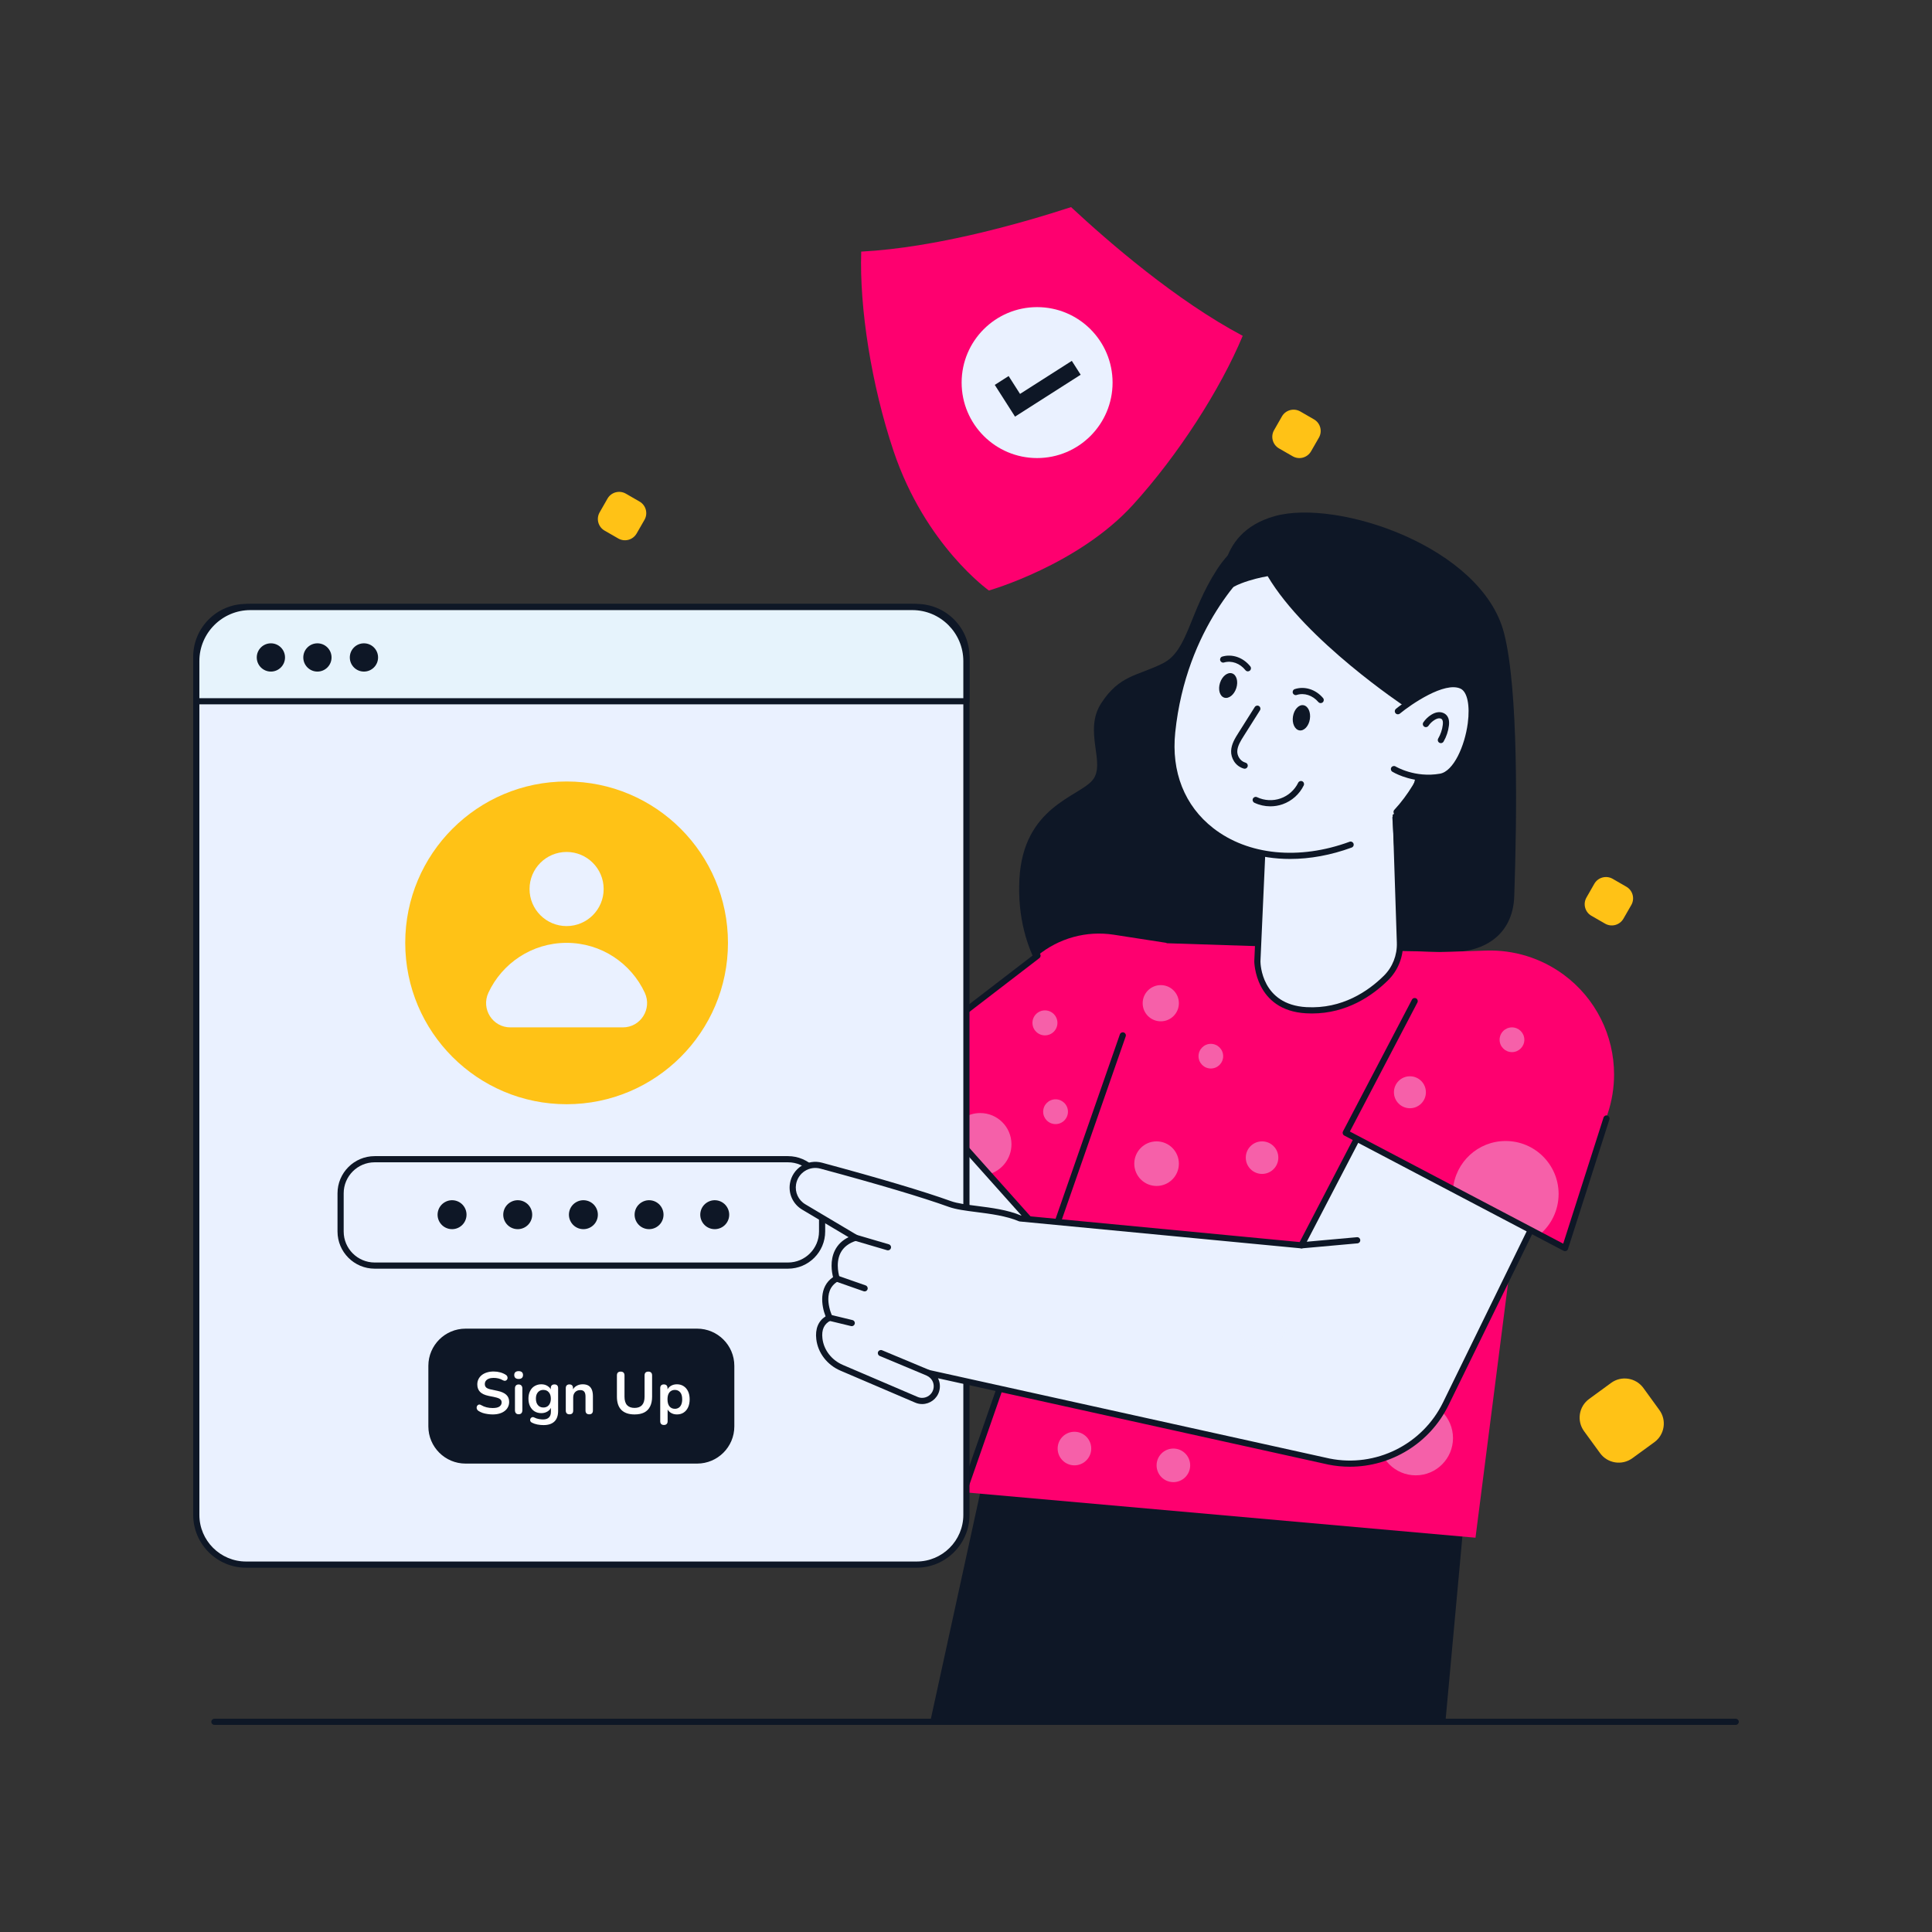 <svg width="522" height="522" viewBox="0 0 522 522" fill="none" xmlns="http://www.w3.org/2000/svg">
<rect x="0" y="0" width="522" height="522" fill="#333333" stroke="none"/>
<path d="M468.967 466.041H57.927C57.468 466.041 57.094 465.667 57.094 465.208C57.094 464.749 57.468 464.375 57.927 464.375H468.967C469.426 464.375 469.8 464.749 469.8 465.208C469.8 465.667 469.426 466.041 468.967 466.041Z" fill="#0E1726"/>
<path d="M350.082 139.435C350.082 139.435 336.485 142.015 328.822 153.852C321.159 165.689 321.036 175.839 314.115 179.263C307.193 182.687 302.495 182.385 297.553 189.973C292.608 197.56 298.912 206.211 295.204 210.765C291.495 215.319 276.416 217.897 275.426 237.627C274.436 257.356 284.697 273.14 302.618 280.425C320.541 287.71 374.679 260.088 374.679 260.088L358.735 165.842L350.082 139.435Z" fill="#0E1726"/>
<path d="M263.447 275.762L234.422 299.02L205.442 185.851L146.49 195.817L183.71 343.016C187.408 357.643 197.955 369.578 212.017 375.048C228.168 381.331 246.469 378.141 259.54 366.765L308.734 323.955" fill="#EAF1FF"/>
<path d="M228.966 379.07C223.167 379.07 217.325 378.005 211.717 375.823C197.433 370.267 186.661 358.077 182.905 343.219L145.682 196.019C145.625 195.794 145.665 195.554 145.792 195.359C145.92 195.165 146.122 195.032 146.352 194.994L205.305 185.028C205.728 184.957 206.144 185.222 206.25 185.642L234.91 297.561L262.927 275.111C263.284 274.825 263.81 274.881 264.098 275.24C264.387 275.599 264.328 276.123 263.969 276.411L234.944 299.67C234.722 299.847 234.426 299.897 234.159 299.81C233.889 299.72 233.685 299.501 233.616 299.225L204.826 186.799L147.521 196.485L184.521 342.81C188.145 357.146 198.537 368.908 212.32 374.27C228.235 380.461 246.117 377.341 258.995 366.135L308.189 323.325C308.533 323.022 309.061 323.059 309.364 323.406C309.667 323.753 309.629 324.279 309.283 324.582L260.09 367.392C251.282 375.055 240.212 379.07 228.966 379.07Z" fill="#0E1726"/>
<path d="M327.175 285.897L295.692 349.22L267.164 317.269L257.054 305.948L241.235 288.24L280.328 258.202C286.073 253.468 293.56 251.403 300.925 252.547L315.133 254.746L327.175 285.897Z" fill="#FE006F"/>
<path opacity="0.4" d="M273.284 309.172C273.284 313.027 270.695 316.272 267.162 317.272L257.052 305.951C258.307 302.883 261.328 300.729 264.84 300.729C269.507 300.729 273.284 304.506 273.284 309.172Z" fill="#EAF1FF"/>
<path d="M295.688 350.057C295.452 350.057 295.227 349.957 295.066 349.779L240.607 288.797C240.452 288.624 240.377 288.394 240.398 288.165C240.419 287.933 240.538 287.722 240.72 287.582L279.813 257.544C280.181 257.262 280.703 257.333 280.982 257.696C281.262 258.062 281.193 258.584 280.83 258.866L242.448 288.357L295.49 347.752L326.426 285.532C326.63 285.12 327.127 284.951 327.543 285.156C327.954 285.36 328.123 285.862 327.919 286.273L296.434 349.596C296.31 349.842 296.072 350.013 295.799 350.051C295.761 350.055 295.726 350.057 295.688 350.057Z" fill="#0E1726"/>
<path d="M251.331 465.209L268.435 386.84L396.315 402.093L390.533 465.209H251.331Z" fill="#0E1726"/>
<path d="M312.079 254.746L396.455 257.483C408.425 257.872 417.462 268.481 415.942 280.362L398.658 415.47L260.336 403.174L312.079 254.746Z" fill="#FE006F"/>
<path opacity="0.4" d="M382.511 398.616C388.072 398.616 392.58 394.108 392.58 388.548C392.58 382.987 388.072 378.479 382.511 378.479C376.951 378.479 372.443 382.987 372.443 388.548C372.443 394.108 376.951 398.616 382.511 398.616Z" fill="#EAF1FF"/>
<path d="M260.334 404.003C260.242 404.003 260.15 403.989 260.061 403.957C259.626 403.805 259.397 403.331 259.549 402.897L302.576 279.471C302.727 279.037 303.203 278.807 303.637 278.957C304.071 279.11 304.301 279.584 304.149 280.018L261.121 403.444C261.002 403.788 260.681 404.003 260.334 404.003Z" fill="#0E1726"/>
<path d="M339.722 259.747L341.43 221.62L376.909 214.227L378.239 254.702C378.356 258.25 377.024 261.704 374.504 264.203C370.378 268.293 363.057 273.519 352.924 272.947C339.711 272.204 339.722 259.747 339.722 259.747Z" fill="#EAF1FF"/>
<path d="M354.465 273.826C353.943 273.826 353.415 273.812 352.876 273.78C339.037 272.999 338.889 259.878 338.889 259.747C338.889 259.734 338.889 259.722 338.891 259.711L340.599 221.584C340.615 221.204 340.889 220.883 341.261 220.806L376.74 213.412C376.982 213.36 377.233 213.42 377.425 213.573C377.617 213.725 377.734 213.955 377.742 214.201L379.072 254.677C379.195 258.475 377.746 262.165 375.09 264.798C370.868 268.984 363.936 273.826 354.465 273.826ZM340.555 259.763C340.561 260.442 340.843 271.431 352.97 272.116C362.646 272.657 369.701 267.792 373.919 263.612C376.247 261.304 377.517 258.066 377.408 254.729L376.111 215.243L342.236 222.303L340.555 259.763Z" fill="#0E1726"/>
<path d="M377.333 219.384C394.162 201.2 390.372 171.473 390.372 171.473L339.926 150.391C338.989 151.159 319.967 166.639 316.708 197.782C314.023 223.439 338.611 237.884 364.92 228.212" fill="#EAF1FF"/>
<path d="M348.56 232.077C340.344 232.077 332.742 229.705 326.78 225.065C318.573 218.676 314.701 208.956 315.879 197.694C319.069 167.205 337.317 151.449 339.388 149.753C339.626 149.557 339.964 149.501 340.248 149.62L390.694 170.7C390.97 170.815 391.162 171.068 391.199 171.364C391.237 171.665 394.843 201.69 377.945 219.948C377.63 220.286 377.103 220.305 376.767 219.994C376.429 219.68 376.41 219.154 376.721 218.816C391.941 202.373 389.976 175.91 389.596 172.049L340.071 151.355C336.807 154.153 320.508 169.429 317.535 197.869C316.418 208.537 320.065 217.728 327.804 223.752C337.212 231.075 350.98 232.449 364.632 227.431C365.062 227.27 365.542 227.494 365.701 227.926C365.859 228.358 365.638 228.836 365.206 228.995C359.589 231.06 353.943 232.077 348.56 232.077Z" fill="#0E1726"/>
<path d="M379.46 190.812C379.46 190.812 352.826 173.126 342.505 155.673C342.505 155.673 332.904 157.241 330.484 160.83C330.484 160.83 327.48 144.139 344.478 139.434C361.476 134.73 400.478 147.782 406.398 171.153C410.29 186.521 409.874 220.616 409.131 242.164C408.772 252.623 400.869 257.774 390.42 257.195L378.398 256.897L376.193 220.789C385.626 212.159 383.246 201.6 379.46 190.812Z" fill="#0E1726"/>
<path d="M334.029 185.925C334.615 184.115 334.105 182.329 332.891 181.936C331.676 181.543 330.217 182.691 329.63 184.502C329.044 186.312 329.554 188.098 330.768 188.491C331.983 188.884 333.443 187.736 334.029 185.925Z" fill="#0E1726"/>
<path d="M330.484 178.192C332.84 177.505 335.471 178.438 337.158 180.555L330.484 178.192Z" fill="#EAF1FF"/>
<path d="M337.158 181.391C336.913 181.391 336.671 181.282 336.506 181.077C335.026 179.219 332.754 178.401 330.718 178.994C330.273 179.123 329.814 178.868 329.685 178.428C329.555 177.985 329.81 177.524 330.25 177.394C332.94 176.611 335.907 177.649 337.809 180.04C338.095 180.399 338.037 180.923 337.675 181.211C337.523 181.33 337.339 181.391 337.158 181.391Z" fill="#0E1726"/>
<path d="M353.91 194.297C354.205 192.417 353.422 190.733 352.161 190.535C350.9 190.337 349.639 191.7 349.343 193.58C349.048 195.46 349.831 197.144 351.093 197.342C352.354 197.54 353.615 196.177 353.91 194.297Z" fill="#0E1726"/>
<path d="M350.093 186.978C352.427 186.22 355.083 187.072 356.835 189.137L350.093 186.978Z" fill="#EAF1FF"/>
<path d="M356.833 189.97C356.597 189.97 356.363 189.87 356.198 189.676C354.661 187.863 352.362 187.116 350.349 187.769C349.909 187.913 349.443 187.671 349.301 187.235C349.159 186.796 349.397 186.326 349.836 186.184C352.498 185.32 355.496 186.268 357.47 188.598C357.766 188.949 357.724 189.475 357.371 189.772C357.215 189.905 357.025 189.97 356.833 189.97Z" fill="#0E1726"/>
<path d="M377.688 192.167C377.688 192.167 389.27 182.65 394.974 185.316C400.679 187.982 396.415 208.593 389.207 209.86C382 211.128 376.623 207.798 376.623 207.798" fill="#EAF1FF"/>
<path d="M385.885 210.982C380.265 210.982 376.379 208.623 376.187 208.504C375.794 208.261 375.675 207.75 375.917 207.357C376.16 206.965 376.675 206.846 377.064 207.086C377.116 207.117 382.284 210.23 389.068 209.038C392.719 208.397 395.751 201.609 396.57 195.42C397.209 190.591 396.447 186.922 394.626 186.07C390.333 184.066 381.329 190.257 378.22 192.81C377.865 193.1 377.339 193.05 377.047 192.695C376.755 192.34 376.807 191.814 377.162 191.522C377.65 191.119 389.22 181.706 395.332 184.56C397.902 185.761 398.981 189.904 398.223 195.637C397.315 202.496 393.979 209.867 389.358 210.679C388.14 210.892 386.98 210.982 385.885 210.982Z" fill="#0E1726"/>
<path d="M389.306 200.786C389.164 200.786 389.02 200.748 388.886 200.673C388.489 200.441 388.354 199.932 388.585 199.533C389.239 198.412 389.667 197.14 389.819 195.854C389.911 195.107 389.828 194.595 389.575 194.334C389.396 194.15 389.074 194.054 388.736 194.083C388.391 194.115 388.011 194.261 387.579 194.532C386.936 194.933 386.372 195.476 385.948 196.1C385.689 196.48 385.172 196.581 384.792 196.322C384.412 196.063 384.311 195.545 384.572 195.165C385.126 194.351 385.861 193.645 386.698 193.121C387.358 192.707 387.978 192.48 388.592 192.426C389.419 192.352 390.243 192.63 390.774 193.175C391.404 193.825 391.634 194.766 391.477 196.057C391.298 197.564 390.797 199.059 390.03 200.375C389.874 200.638 389.594 200.786 389.306 200.786Z" fill="#0E1726"/>
<path d="M339.722 191.476C338.254 193.8 336.786 196.123 335.318 198.447C334.433 199.848 333.529 201.31 333.464 202.92C333.399 204.53 334.431 206.334 336.295 206.866" fill="#EAF1FF"/>
<path d="M336.295 207.699C336.22 207.699 336.143 207.689 336.066 207.668C333.71 206.995 332.556 204.755 332.631 202.886C332.706 201.024 333.719 199.418 334.614 198.002L339.016 191.031C339.262 190.642 339.776 190.525 340.164 190.772C340.555 191.018 340.67 191.532 340.423 191.92L336.022 198.892C335.239 200.13 334.351 201.535 334.295 202.953C334.247 204.139 335.011 205.634 336.523 206.064C336.966 206.19 337.222 206.651 337.095 207.094C336.993 207.459 336.659 207.699 336.295 207.699Z" fill="#0E1726"/>
<path d="M343.236 217.858C341.751 217.858 340.269 217.535 338.918 216.891C338.502 216.693 338.325 216.196 338.523 215.781C338.722 215.365 339.214 215.188 339.634 215.386C341.613 216.328 343.933 216.449 345.998 215.724C348.063 215 349.798 213.452 350.753 211.481C350.953 211.068 351.45 210.895 351.865 211.095C352.279 211.296 352.452 211.795 352.252 212.208C351.105 214.572 349.028 216.426 346.549 217.296C345.482 217.672 344.357 217.858 343.236 217.858Z" fill="#0E1726"/>
<path d="M247.67 164.008H66.474C59.051 164.008 53.033 170.025 53.033 177.448V409.296C53.033 416.718 59.051 422.736 66.474 422.736H247.672C255.095 422.736 261.113 416.718 261.113 409.296V177.448C261.111 170.025 255.093 164.008 247.67 164.008Z" fill="#EAF1FF"/>
<path d="M247.67 423.569H66.474C58.604 423.569 52.2 417.167 52.2 409.296V177.448C52.2 169.579 58.604 163.175 66.474 163.175H247.672C255.542 163.175 261.946 169.577 261.946 177.448V409.296C261.944 417.167 255.54 423.569 247.67 423.569ZM66.474 164.841C59.523 164.841 53.868 170.495 53.868 177.446V409.294C53.868 416.245 59.525 421.899 66.474 421.899H247.672C254.623 421.899 260.28 416.245 260.28 409.294V177.448C260.28 170.497 254.623 164.843 247.672 164.843H66.474V164.841Z" fill="#0E1726"/>
<path d="M246.495 164.008H67.649C59.577 164.008 53.033 170.552 53.033 178.624V189.471H261.111V178.624C261.111 170.554 254.567 164.008 246.495 164.008Z" fill="#E6F3FC"/>
<path d="M261.111 190.304H53.033C52.574 190.304 52.2 189.93 52.2 189.471V178.624C52.2 170.105 59.13 163.175 67.649 163.175H246.493C255.012 163.175 261.942 170.105 261.942 178.624V189.471C261.944 189.933 261.57 190.304 261.111 190.304ZM53.866 188.638H260.278V178.624C260.278 171.024 254.095 164.841 246.495 164.841H67.649C60.049 164.841 53.866 171.024 53.866 178.624V188.638Z" fill="#0E1726"/>
<path d="M73.191 181.451C75.299 181.451 77.008 179.742 77.008 177.634C77.008 175.526 75.299 173.817 73.191 173.817C71.083 173.817 69.374 175.526 69.374 177.634C69.374 179.742 71.083 181.451 73.191 181.451Z" fill="#0E1726"/>
<path d="M85.763 181.451C87.871 181.451 89.579 179.742 89.579 177.634C89.579 175.526 87.871 173.817 85.763 173.817C83.655 173.817 81.946 175.526 81.946 177.634C81.946 179.742 83.655 181.451 85.763 181.451Z" fill="#0E1726"/>
<path d="M98.332 181.451C100.44 181.451 102.149 179.742 102.149 177.634C102.149 175.526 100.44 173.817 98.332 173.817C96.225 173.817 94.516 175.526 94.516 177.634C94.516 179.742 96.225 181.451 98.332 181.451Z" fill="#0E1726"/>
<path d="M153.088 298.346C177.167 298.346 196.687 278.825 196.687 254.746C196.687 230.667 177.167 211.146 153.088 211.146C129.008 211.146 109.488 230.667 109.488 254.746C109.488 278.825 129.008 298.346 153.088 298.346Z" fill="#FFC216"/>
<path d="M153.088 250.213C158.618 250.213 163.1 245.731 163.1 240.201C163.1 234.672 158.618 230.189 153.088 230.189C147.559 230.189 143.076 234.672 143.076 240.201C143.076 245.731 147.559 250.213 153.088 250.213Z" fill="#EAF1FF"/>
<path d="M168.278 277.585C173.089 277.585 176.242 272.584 174.212 268.224C170.51 260.265 162.444 254.746 153.086 254.746C143.727 254.746 135.664 260.265 131.959 268.224C129.93 272.586 133.085 277.585 137.893 277.585H168.278Z" fill="#EAF1FF"/>
<path d="M212.907 313.204H101.237C96.148 313.204 92.024 317.328 92.024 322.416V332.733C92.024 337.822 96.15 341.945 101.237 341.945H212.905C217.993 341.945 222.117 337.822 222.117 332.733V322.416C222.119 317.328 217.996 313.204 212.907 313.204Z" fill="#EAF1FF"/>
<path d="M212.907 342.779H101.237C95.697 342.779 91.191 338.273 91.191 332.733V322.416C91.191 316.877 95.697 312.371 101.237 312.371H212.905C218.445 312.371 222.953 316.877 222.953 322.416V332.733C222.953 338.273 218.447 342.779 212.907 342.779ZM101.237 314.037C96.616 314.037 92.858 317.796 92.858 322.416V332.733C92.858 337.354 96.616 341.112 101.237 341.112H212.905C217.526 341.112 221.286 337.354 221.286 332.733V322.416C221.286 317.796 217.528 314.037 212.905 314.037H101.237Z" fill="#0E1726"/>
<path d="M188.36 359.814H125.783C120.695 359.814 116.571 363.938 116.571 369.027V385.392C116.571 390.481 120.695 394.605 125.783 394.605H188.36C193.449 394.605 197.573 390.479 197.573 385.392V369.027C197.573 363.938 193.449 359.814 188.36 359.814Z" fill="#0E1726"/>
<path d="M188.361 395.44H125.783C120.244 395.44 115.736 390.934 115.736 385.395V369.029C115.736 363.489 120.242 358.983 125.783 358.983H188.359C193.898 358.983 198.406 363.489 198.406 369.029V385.395C198.406 390.932 193.9 395.44 188.361 395.44ZM125.783 360.648C121.163 360.648 117.402 364.406 117.402 369.027V385.392C117.402 390.013 121.16 393.772 125.783 393.772H188.359C192.979 393.772 196.74 390.013 196.74 385.392V369.027C196.74 364.406 192.981 360.648 188.359 360.648H125.783Z" fill="#0E1726"/>
<path d="M178.752 326.236C179.829 328.113 179.196 330.502 177.319 331.579C175.453 332.656 173.064 332.024 171.987 330.147C170.909 328.28 171.542 325.891 173.419 324.814C175.286 323.724 177.672 324.369 178.752 326.236Z" fill="#0E1726"/>
<path d="M161.01 326.236C162.087 328.113 161.454 330.502 159.577 331.579C157.711 332.656 155.322 332.024 154.245 330.147C153.157 328.28 153.8 325.891 155.666 324.814C157.544 323.724 159.932 324.369 161.01 326.236Z" fill="#0E1726"/>
<path d="M195.07 331.579C193.192 332.656 190.804 332.024 189.726 330.147C188.649 328.28 189.282 325.891 191.159 324.814C193.025 323.726 195.414 324.369 196.491 326.236C197.581 328.113 196.936 330.502 195.07 331.579Z" fill="#0E1726"/>
<path d="M125.527 326.236C126.604 328.113 125.959 330.502 124.094 331.579C122.227 332.656 119.839 332.024 118.751 330.147C117.674 328.28 118.319 325.891 120.183 324.814C122.05 323.724 124.449 324.369 125.527 326.236Z" fill="#0E1726"/>
<path d="M143.268 326.236C144.346 328.113 143.713 330.502 141.836 331.579C139.969 332.656 137.58 332.024 136.493 330.147C135.415 328.28 136.058 325.891 137.925 324.814C139.802 323.724 142.191 324.369 143.268 326.236Z" fill="#0E1726"/>
<path d="M376.621 288.43L351.636 336.466L275.616 329.2C275.605 329.2 275.605 329.2 275.605 329.2C269.462 326.59 260.95 326.859 256.64 325.304C246.893 321.794 230.912 317.382 221.875 314.947C218.386 314.008 214.857 316.284 214.262 319.848C213.847 322.335 215.001 324.821 217.171 326.11L231.158 334.422C223.071 336.911 226.059 345.443 226.059 345.443C220.539 348.508 224.126 356.018 224.126 356.018C221.616 357.24 221.115 359.518 221.382 361.75C221.793 365.239 224.193 368.193 227.425 369.571L247.599 378.203C248.111 378.425 248.633 378.525 249.155 378.525C250.844 378.525 252.433 377.424 252.942 375.691C253.441 374.025 252.798 372.236 251.353 371.282L250.898 370.97L359.09 394.899C371.931 397.455 384.875 391.044 390.629 379.291L422.857 313.392L376.621 288.43Z" fill="#EAF1FF"/>
<path d="M364.715 396.289C362.798 396.289 360.863 396.104 358.929 395.717L253.429 372.384C253.974 373.449 254.107 374.712 253.742 375.931C253.147 377.948 251.259 379.358 249.155 379.358C248.499 379.358 247.864 379.226 247.267 378.967L227.097 370.338C223.497 368.803 220.99 365.55 220.553 361.848C220.219 359.056 221.086 356.933 223.061 355.661C221.908 352.746 221.19 347.702 225.08 345.067C224.738 343.73 224.189 340.59 225.598 337.798C226.37 336.27 227.6 335.088 229.269 334.272L216.743 326.828C214.26 325.352 212.963 322.56 213.437 319.712C213.761 317.779 214.891 316.062 216.536 315.006C218.179 313.951 220.203 313.636 222.09 314.145C237.932 318.415 249.65 321.907 256.92 324.523C258.67 325.153 261.274 325.485 264.028 325.838C267.865 326.327 272.208 326.882 275.821 328.392L351.154 335.587L375.878 288.05C375.98 287.851 376.159 287.703 376.37 287.638C376.583 287.574 376.815 287.594 377.011 287.701L423.248 312.663C423.643 312.876 423.797 313.36 423.601 313.761L391.373 379.661C386.332 389.967 375.871 396.287 364.715 396.289ZM250.898 370.137C250.959 370.137 251.017 370.144 251.078 370.156L359.27 394.085C371.699 396.557 384.298 390.326 389.88 378.924L421.755 313.742L376.968 289.563L352.375 336.848C352.218 337.149 351.897 337.324 351.557 337.293L275.537 330.027C275.451 330.018 275.357 329.998 275.28 329.964C271.858 328.511 267.588 327.966 263.821 327.486C260.973 327.122 258.281 326.778 256.358 326.085C249.132 323.483 237.458 320.004 221.66 315.747C220.207 315.354 218.705 315.588 217.442 316.4C216.189 317.204 215.331 318.509 215.087 319.979C214.724 322.145 215.711 324.268 217.597 325.389L231.584 333.702C231.868 333.871 232.025 334.19 231.987 334.516C231.948 334.844 231.72 335.117 231.405 335.213C229.34 335.848 227.891 336.965 227.095 338.533C225.602 341.479 226.836 345.125 226.849 345.163C226.98 345.545 226.819 345.969 226.467 346.165C221.7 348.81 224.75 355.375 224.88 355.655C225.076 356.068 224.903 356.563 224.493 356.762C222.673 357.649 221.925 359.246 222.213 361.645C222.579 364.756 224.702 367.498 227.755 368.799L247.931 377.431C248.322 377.6 248.733 377.685 249.159 377.685C250.531 377.685 251.758 376.767 252.147 375.449C252.544 374.123 252.042 372.726 250.896 371.971L250.431 371.653C250.101 371.428 249.977 371 250.136 370.634C250.268 370.329 250.573 370.137 250.898 370.137Z" fill="#0E1726"/>
<path d="M351.638 337.293C351.212 337.293 350.849 336.967 350.809 336.535C350.767 336.076 351.106 335.673 351.565 335.631L366.619 334.276C367.089 334.234 367.484 334.572 367.524 335.032C367.565 335.491 367.227 335.894 366.768 335.936L351.713 337.291C351.688 337.293 351.663 337.293 351.638 337.293Z" fill="#0E1726"/>
<path d="M250.898 371.81C250.792 371.81 250.683 371.789 250.577 371.746L237.689 366.359C237.263 366.181 237.065 365.692 237.241 365.269C237.42 364.843 237.907 364.644 238.33 364.822L251.218 370.209C251.644 370.386 251.842 370.875 251.667 371.299C251.533 371.618 251.224 371.81 250.898 371.81Z" fill="#0E1726"/>
<path d="M233.608 348.923C233.516 348.923 233.424 348.909 233.332 348.875L225.784 346.23C225.35 346.077 225.122 345.601 225.272 345.167C225.425 344.733 225.899 344.503 226.335 344.656L233.883 347.301C234.318 347.453 234.545 347.93 234.395 348.364C234.274 348.708 233.95 348.923 233.608 348.923Z" fill="#0E1726"/>
<path d="M230.131 358.311C230.066 358.311 229.999 358.303 229.932 358.288L223.923 356.833C223.476 356.724 223.201 356.273 223.309 355.826C223.418 355.379 223.869 355.106 224.316 355.212L230.325 356.668C230.772 356.776 231.047 357.227 230.939 357.674C230.847 358.054 230.507 358.311 230.131 358.311Z" fill="#0E1726"/>
<path d="M239.911 337.826C239.834 337.826 239.755 337.815 239.675 337.792L230.922 335.218C230.482 335.088 230.229 334.625 230.359 334.184C230.488 333.744 230.945 333.489 231.394 333.621L240.147 336.195C240.588 336.325 240.84 336.788 240.711 337.229C240.604 337.59 240.272 337.826 239.911 337.826Z" fill="#0E1726"/>
<path d="M436.1 290.297C436.1 293.852 435.534 297.45 434.356 300.95L422.858 337.22L415.959 333.6L392.573 321.301L363.59 306.071L389.151 257.235L401.527 256.834C409.004 256.59 416.345 258.855 422.39 263.278C431.178 269.711 436.1 279.832 436.1 290.297Z" fill="#FE006F"/>
<g opacity="0.4">
<path d="M421.114 322.592C421.114 327.015 419.114 330.969 415.959 333.602L392.573 321.304C393.218 314.006 399.338 308.283 406.805 308.283C414.714 308.283 421.114 314.693 421.114 322.592Z" fill="#EAF1FF"/>
</g>
<path d="M422.851 338.054C422.718 338.054 422.584 338.022 422.465 337.958L363.208 306.809C362.8 306.596 362.644 306.093 362.857 305.685L381.49 270.091C381.703 269.684 382.204 269.526 382.613 269.741C383.021 269.954 383.179 270.457 382.964 270.866L364.717 305.723L422.359 336.024L433.252 301.948C433.394 301.509 433.859 301.267 434.3 301.407C434.738 301.547 434.981 302.017 434.841 302.455L423.645 337.477C423.57 337.711 423.394 337.901 423.167 337.995C423.066 338.033 422.96 338.054 422.851 338.054Z" fill="#0E1726"/>
<path d="M267.189 159.548C267.189 159.548 249.973 147.356 241.408 121.814C235.466 104.093 232.173 83.211 232.691 67.981C252.938 66.914 276.144 60.274 289.388 55.958C299.586 65.452 317.846 81.244 335.765 90.736C329.71 105.264 318.263 123.041 306.122 136.386C291.28 152.697 267.189 159.548 267.189 159.548Z" fill="#FE006F"/>
<path d="M280.212 123.762C291.474 123.762 300.603 114.633 300.603 103.371C300.603 92.109 291.474 82.98 280.212 82.98C268.95 82.98 259.82 92.109 259.82 103.371C259.82 114.633 268.95 123.762 280.212 123.762Z" fill="#EAF1FF"/>
<path d="M270.644 102.798L274.922 109.499L290.785 99.374" fill="#EAF1FF"/>
<path d="M274.246 112.566L268.773 103.993L272.517 101.602L275.599 106.429L289.589 97.501L291.982 101.247L274.246 112.566Z" fill="#0E1726"/>
<path d="M446.982 389.664L441.032 393.999C438.238 396.016 434.344 395.404 432.323 392.631L427.986 386.681C425.965 383.906 426.576 380.012 429.349 377.992L435.304 373.637C438.079 371.616 441.971 372.227 444.013 375.005L448.346 380.976C450.369 383.749 449.757 387.643 446.982 389.664Z" fill="#FFC216"/>
<path d="M440.758 244.517L438.626 248.225C437.622 249.956 435.411 250.553 433.682 249.561L429.973 247.43C428.245 246.436 427.647 244.225 428.641 242.498L430.769 238.777C431.763 237.048 433.972 236.451 435.713 237.441L439.426 239.583C441.153 240.579 441.75 242.788 440.758 244.517Z" fill="#FFC216"/>
<path d="M174.131 140.45L171.999 144.158C170.995 145.889 168.784 146.486 167.055 145.494L163.347 143.362C161.618 142.368 161.02 140.157 162.014 138.43L164.142 134.71C165.136 132.981 167.345 132.384 169.086 133.373L172.799 135.516C174.528 136.509 175.125 138.721 174.131 140.45Z" fill="#FFC216"/>
<path d="M356.353 118.241L354.221 121.95C353.217 123.681 351.005 124.278 349.276 123.286L345.568 121.154C343.839 120.16 343.242 117.949 344.236 116.222L346.364 112.502C347.358 110.773 349.567 110.176 351.308 111.165L355.021 113.308C356.749 114.301 357.347 116.513 356.353 118.241Z" fill="#FFC216"/>
<g opacity="0.4">
<path d="M408.515 284.271C410.361 284.271 411.858 282.774 411.858 280.928C411.858 279.082 410.361 277.585 408.515 277.585C406.669 277.585 405.172 279.082 405.172 280.928C405.172 282.774 406.669 284.271 408.515 284.271Z" fill="#EAF1FF"/>
</g>
<g opacity="0.4">
<path d="M380.941 299.432C383.326 299.432 385.259 297.499 385.259 295.114C385.259 292.729 383.326 290.796 380.941 290.796C378.556 290.796 376.623 292.729 376.623 295.114C376.623 297.499 378.556 299.432 380.941 299.432Z" fill="#EAF1FF"/>
</g>
<g opacity="0.4">
<path d="M327.154 288.695C328.993 288.695 330.484 287.204 330.484 285.365C330.484 283.525 328.993 282.034 327.154 282.034C325.315 282.034 323.824 283.525 323.824 285.365C323.824 287.204 325.315 288.695 327.154 288.695Z" fill="#EAF1FF"/>
</g>
<g opacity="0.4">
<path d="M340.991 317.176C343.42 317.176 345.388 315.207 345.388 312.778C345.388 310.35 343.42 308.381 340.991 308.381C338.562 308.381 336.594 310.35 336.594 312.778C336.594 315.207 338.562 317.176 340.991 317.176Z" fill="#EAF1FF"/>
</g>
<g opacity="0.4">
<path d="M312.492 320.433C315.82 320.433 318.518 317.735 318.518 314.407C318.518 311.079 315.82 308.381 312.492 308.381C309.164 308.381 306.466 311.079 306.466 314.407C306.466 317.735 309.164 320.433 312.492 320.433Z" fill="#EAF1FF"/>
</g>
<g opacity="0.4">
<path d="M282.329 279.744C284.194 279.744 285.705 278.232 285.705 276.367C285.705 274.503 284.194 272.991 282.329 272.991C280.464 272.991 278.953 274.503 278.953 276.367C278.953 278.232 280.464 279.744 282.329 279.744Z" fill="#EAF1FF"/>
</g>
<g opacity="0.4">
<path d="M285.198 303.716C287.047 303.716 288.547 302.216 288.547 300.367C288.547 298.517 287.047 297.018 285.198 297.018C283.348 297.018 281.849 298.517 281.849 300.367C281.849 302.216 283.348 303.716 285.198 303.716Z" fill="#EAF1FF"/>
</g>
<g opacity="0.4">
<path d="M290.299 395.916C292.805 395.916 294.836 393.885 294.836 391.379C294.836 388.873 292.805 386.842 290.299 386.842C287.793 386.842 285.762 388.873 285.762 391.379C285.762 393.885 287.793 395.916 290.299 395.916Z" fill="#EAF1FF"/>
</g>
<g opacity="0.4">
<path d="M317.031 400.453C319.537 400.453 321.569 398.422 321.569 395.916C321.569 393.41 319.537 391.379 317.031 391.379C314.526 391.379 312.494 393.41 312.494 395.916C312.494 398.422 314.526 400.453 317.031 400.453Z" fill="#EAF1FF"/>
</g>
<g opacity="0.4">
<path d="M341.071 364.256C344.673 364.256 347.594 361.335 347.594 357.733C347.594 354.13 344.673 351.21 341.071 351.21C337.468 351.21 334.548 354.13 334.548 357.733C334.548 361.335 337.468 364.256 341.071 364.256Z" fill="#EAF1FF"/>
</g>
<g opacity="0.4">
<path d="M313.626 275.948C316.328 275.948 318.518 273.758 318.518 271.056C318.518 268.354 316.328 266.164 313.626 266.164C310.924 266.164 308.734 268.354 308.734 271.056C308.734 273.758 310.924 275.948 313.626 275.948Z" fill="#EAF1FF"/>
</g>
<path d="M133.12 382.16C132.651 382.16 132.181 382.123 131.712 382.048C131.243 381.984 130.8 381.883 130.384 381.744C129.968 381.595 129.595 381.413 129.264 381.2C129.072 381.072 128.939 380.917 128.864 380.736C128.789 380.555 128.763 380.379 128.784 380.208C128.816 380.027 128.885 379.872 128.992 379.744C129.109 379.605 129.253 379.52 129.424 379.488C129.595 379.456 129.781 379.504 129.984 379.632C130.453 379.909 130.949 380.112 131.472 380.24C131.995 380.368 132.544 380.432 133.12 380.432C133.963 380.432 134.576 380.293 134.96 380.016C135.344 379.728 135.536 379.36 135.536 378.912C135.536 378.539 135.397 378.245 135.12 378.032C134.853 377.819 134.389 377.643 133.728 377.504L131.968 377.136C130.955 376.923 130.197 376.565 129.696 376.064C129.205 375.552 128.96 374.88 128.96 374.048C128.96 373.525 129.067 373.051 129.28 372.624C129.493 372.197 129.792 371.829 130.176 371.52C130.571 371.211 131.035 370.976 131.568 370.816C132.112 370.645 132.709 370.56 133.36 370.56C134 370.56 134.608 370.64 135.184 370.8C135.76 370.96 136.277 371.195 136.736 371.504C136.907 371.621 137.019 371.765 137.072 371.936C137.136 372.107 137.152 372.277 137.12 372.448C137.088 372.608 137.013 372.747 136.896 372.864C136.779 372.981 136.629 373.051 136.448 373.072C136.277 373.093 136.08 373.04 135.856 372.912C135.461 372.688 135.061 372.528 134.656 372.432C134.251 372.336 133.813 372.288 133.344 372.288C132.853 372.288 132.432 372.357 132.08 372.496C131.728 372.635 131.456 372.832 131.264 373.088C131.083 373.333 130.992 373.627 130.992 373.968C130.992 374.352 131.12 374.661 131.376 374.896C131.632 375.12 132.069 375.296 132.688 375.424L134.432 375.792C135.488 376.016 136.272 376.368 136.784 376.848C137.307 377.328 137.568 377.968 137.568 378.768C137.568 379.28 137.461 379.744 137.248 380.16C137.045 380.576 136.747 380.933 136.352 381.232C135.968 381.531 135.504 381.76 134.96 381.92C134.416 382.08 133.803 382.16 133.12 382.16Z" fill="white"/>
<path d="M140.126 382.112C139.806 382.112 139.56 382.016 139.39 381.824C139.219 381.632 139.134 381.365 139.134 381.024V375.152C139.134 374.8 139.219 374.533 139.39 374.352C139.56 374.16 139.806 374.064 140.126 374.064C140.446 374.064 140.691 374.16 140.862 374.352C141.043 374.533 141.134 374.8 141.134 375.152V381.024C141.134 381.365 141.048 381.632 140.878 381.824C140.707 382.016 140.456 382.112 140.126 382.112ZM140.126 372.576C139.752 372.576 139.459 372.485 139.246 372.304C139.043 372.112 138.942 371.851 138.942 371.52C138.942 371.179 139.043 370.917 139.246 370.736C139.459 370.555 139.752 370.464 140.126 370.464C140.51 370.464 140.803 370.555 141.006 370.736C141.208 370.917 141.31 371.179 141.31 371.52C141.31 371.851 141.208 372.112 141.006 372.304C140.803 372.485 140.51 372.576 140.126 372.576Z" fill="white"/>
<path d="M146.86 385.04C146.284 385.04 145.724 384.987 145.18 384.88C144.647 384.773 144.161 384.608 143.724 384.384C143.521 384.277 143.383 384.149 143.308 384C143.244 383.851 143.223 383.696 143.244 383.536C143.276 383.387 143.34 383.253 143.436 383.136C143.543 383.019 143.671 382.939 143.82 382.896C143.969 382.853 144.124 382.875 144.284 382.96C144.753 383.195 145.196 383.344 145.612 383.408C146.039 383.483 146.401 383.52 146.7 383.52C147.415 383.52 147.948 383.344 148.3 382.992C148.663 382.651 148.844 382.139 148.844 381.456V380.016H148.988C148.828 380.56 148.492 380.997 147.98 381.328C147.479 381.648 146.908 381.808 146.268 381.808C145.564 381.808 144.951 381.648 144.428 381.328C143.905 380.997 143.5 380.539 143.212 379.952C142.924 379.365 142.78 378.683 142.78 377.904C142.78 377.317 142.86 376.789 143.02 376.32C143.191 375.84 143.425 375.429 143.724 375.088C144.033 374.747 144.401 374.485 144.828 374.304C145.265 374.112 145.745 374.016 146.268 374.016C146.929 374.016 147.505 374.181 147.996 374.512C148.497 374.832 148.823 375.259 148.972 375.792L148.812 376.192V375.056C148.812 374.725 148.897 374.475 149.068 374.304C149.249 374.133 149.495 374.048 149.804 374.048C150.124 374.048 150.369 374.133 150.54 374.304C150.711 374.475 150.796 374.725 150.796 375.056V381.216C150.796 382.485 150.46 383.44 149.788 384.08C149.116 384.72 148.14 385.04 146.86 385.04ZM146.812 380.288C147.228 380.288 147.585 380.192 147.884 380C148.183 379.808 148.412 379.536 148.572 379.184C148.743 378.821 148.828 378.395 148.828 377.904C148.828 377.168 148.647 376.592 148.284 376.176C147.921 375.749 147.431 375.536 146.812 375.536C146.396 375.536 146.039 375.632 145.74 375.824C145.441 376.016 145.207 376.288 145.036 376.64C144.876 376.992 144.796 377.413 144.796 377.904C144.796 378.64 144.977 379.221 145.34 379.648C145.703 380.075 146.193 380.288 146.812 380.288Z" fill="white"/>
<path d="M153.86 382.128C153.54 382.128 153.295 382.043 153.124 381.872C152.953 381.691 152.868 381.435 152.868 381.104V375.056C152.868 374.725 152.953 374.475 153.124 374.304C153.295 374.133 153.535 374.048 153.844 374.048C154.153 374.048 154.393 374.133 154.564 374.304C154.735 374.475 154.82 374.725 154.82 375.056V376.144L154.644 375.744C154.879 375.179 155.241 374.752 155.732 374.464C156.233 374.165 156.799 374.016 157.428 374.016C158.057 374.016 158.575 374.133 158.98 374.368C159.385 374.603 159.689 374.96 159.892 375.44C160.095 375.909 160.196 376.507 160.196 377.232V381.104C160.196 381.435 160.111 381.691 159.94 381.872C159.769 382.043 159.524 382.128 159.204 382.128C158.884 382.128 158.633 382.043 158.452 381.872C158.281 381.691 158.196 381.435 158.196 381.104V377.328C158.196 376.72 158.079 376.277 157.844 376C157.62 375.723 157.268 375.584 156.788 375.584C156.201 375.584 155.732 375.771 155.38 376.144C155.039 376.507 154.868 376.992 154.868 377.6V381.104C154.868 381.787 154.532 382.128 153.86 382.128Z" fill="white"/>
<path d="M171.451 382.16C170.673 382.16 169.985 382.059 169.387 381.856C168.801 381.653 168.305 381.355 167.899 380.96C167.494 380.555 167.19 380.053 166.987 379.456C166.785 378.859 166.683 378.165 166.683 377.376V371.632C166.683 371.28 166.769 371.019 166.939 370.848C167.121 370.677 167.377 370.592 167.707 370.592C168.038 370.592 168.289 370.677 168.459 370.848C168.641 371.019 168.731 371.28 168.731 371.632V377.36C168.731 378.373 168.961 379.136 169.419 379.648C169.889 380.149 170.566 380.4 171.451 380.4C172.337 380.4 173.009 380.149 173.467 379.648C173.926 379.136 174.155 378.373 174.155 377.36V371.632C174.155 371.28 174.241 371.019 174.411 370.848C174.593 370.677 174.849 370.592 175.179 370.592C175.499 370.592 175.745 370.677 175.915 370.848C176.097 371.019 176.187 371.28 176.187 371.632V377.376C176.187 378.421 176.006 379.301 175.643 380.016C175.291 380.731 174.763 381.269 174.059 381.632C173.355 381.984 172.486 382.16 171.451 382.16Z" fill="white"/>
<path d="M179.376 385.008C179.056 385.008 178.81 384.923 178.64 384.752C178.469 384.581 178.384 384.331 178.384 384V375.056C178.384 374.725 178.469 374.475 178.64 374.304C178.81 374.133 179.05 374.048 179.36 374.048C179.68 374.048 179.925 374.133 180.096 374.304C180.266 374.475 180.352 374.725 180.352 375.056V376.304L180.176 375.824C180.336 375.28 180.661 374.843 181.152 374.512C181.653 374.181 182.234 374.016 182.896 374.016C183.578 374.016 184.176 374.181 184.688 374.512C185.21 374.843 185.616 375.312 185.904 375.92C186.192 376.517 186.336 377.237 186.336 378.08C186.336 378.912 186.192 379.637 185.904 380.256C185.616 380.864 185.216 381.333 184.704 381.664C184.192 381.995 183.589 382.16 182.896 382.16C182.245 382.16 181.674 382 181.184 381.68C180.693 381.349 180.362 380.923 180.192 380.4H180.384V384C180.384 384.331 180.293 384.581 180.112 384.752C179.941 384.923 179.696 385.008 179.376 385.008ZM182.336 380.64C182.73 380.64 183.077 380.544 183.376 380.352C183.674 380.16 183.904 379.877 184.064 379.504C184.234 379.12 184.32 378.645 184.32 378.08C184.32 377.227 184.138 376.592 183.776 376.176C183.413 375.749 182.933 375.536 182.336 375.536C181.941 375.536 181.594 375.632 181.296 375.824C180.997 376.005 180.762 376.288 180.592 376.672C180.432 377.045 180.352 377.515 180.352 378.08C180.352 378.923 180.533 379.563 180.896 380C181.258 380.427 181.738 380.64 182.336 380.64Z" fill="white"/>
</svg>
